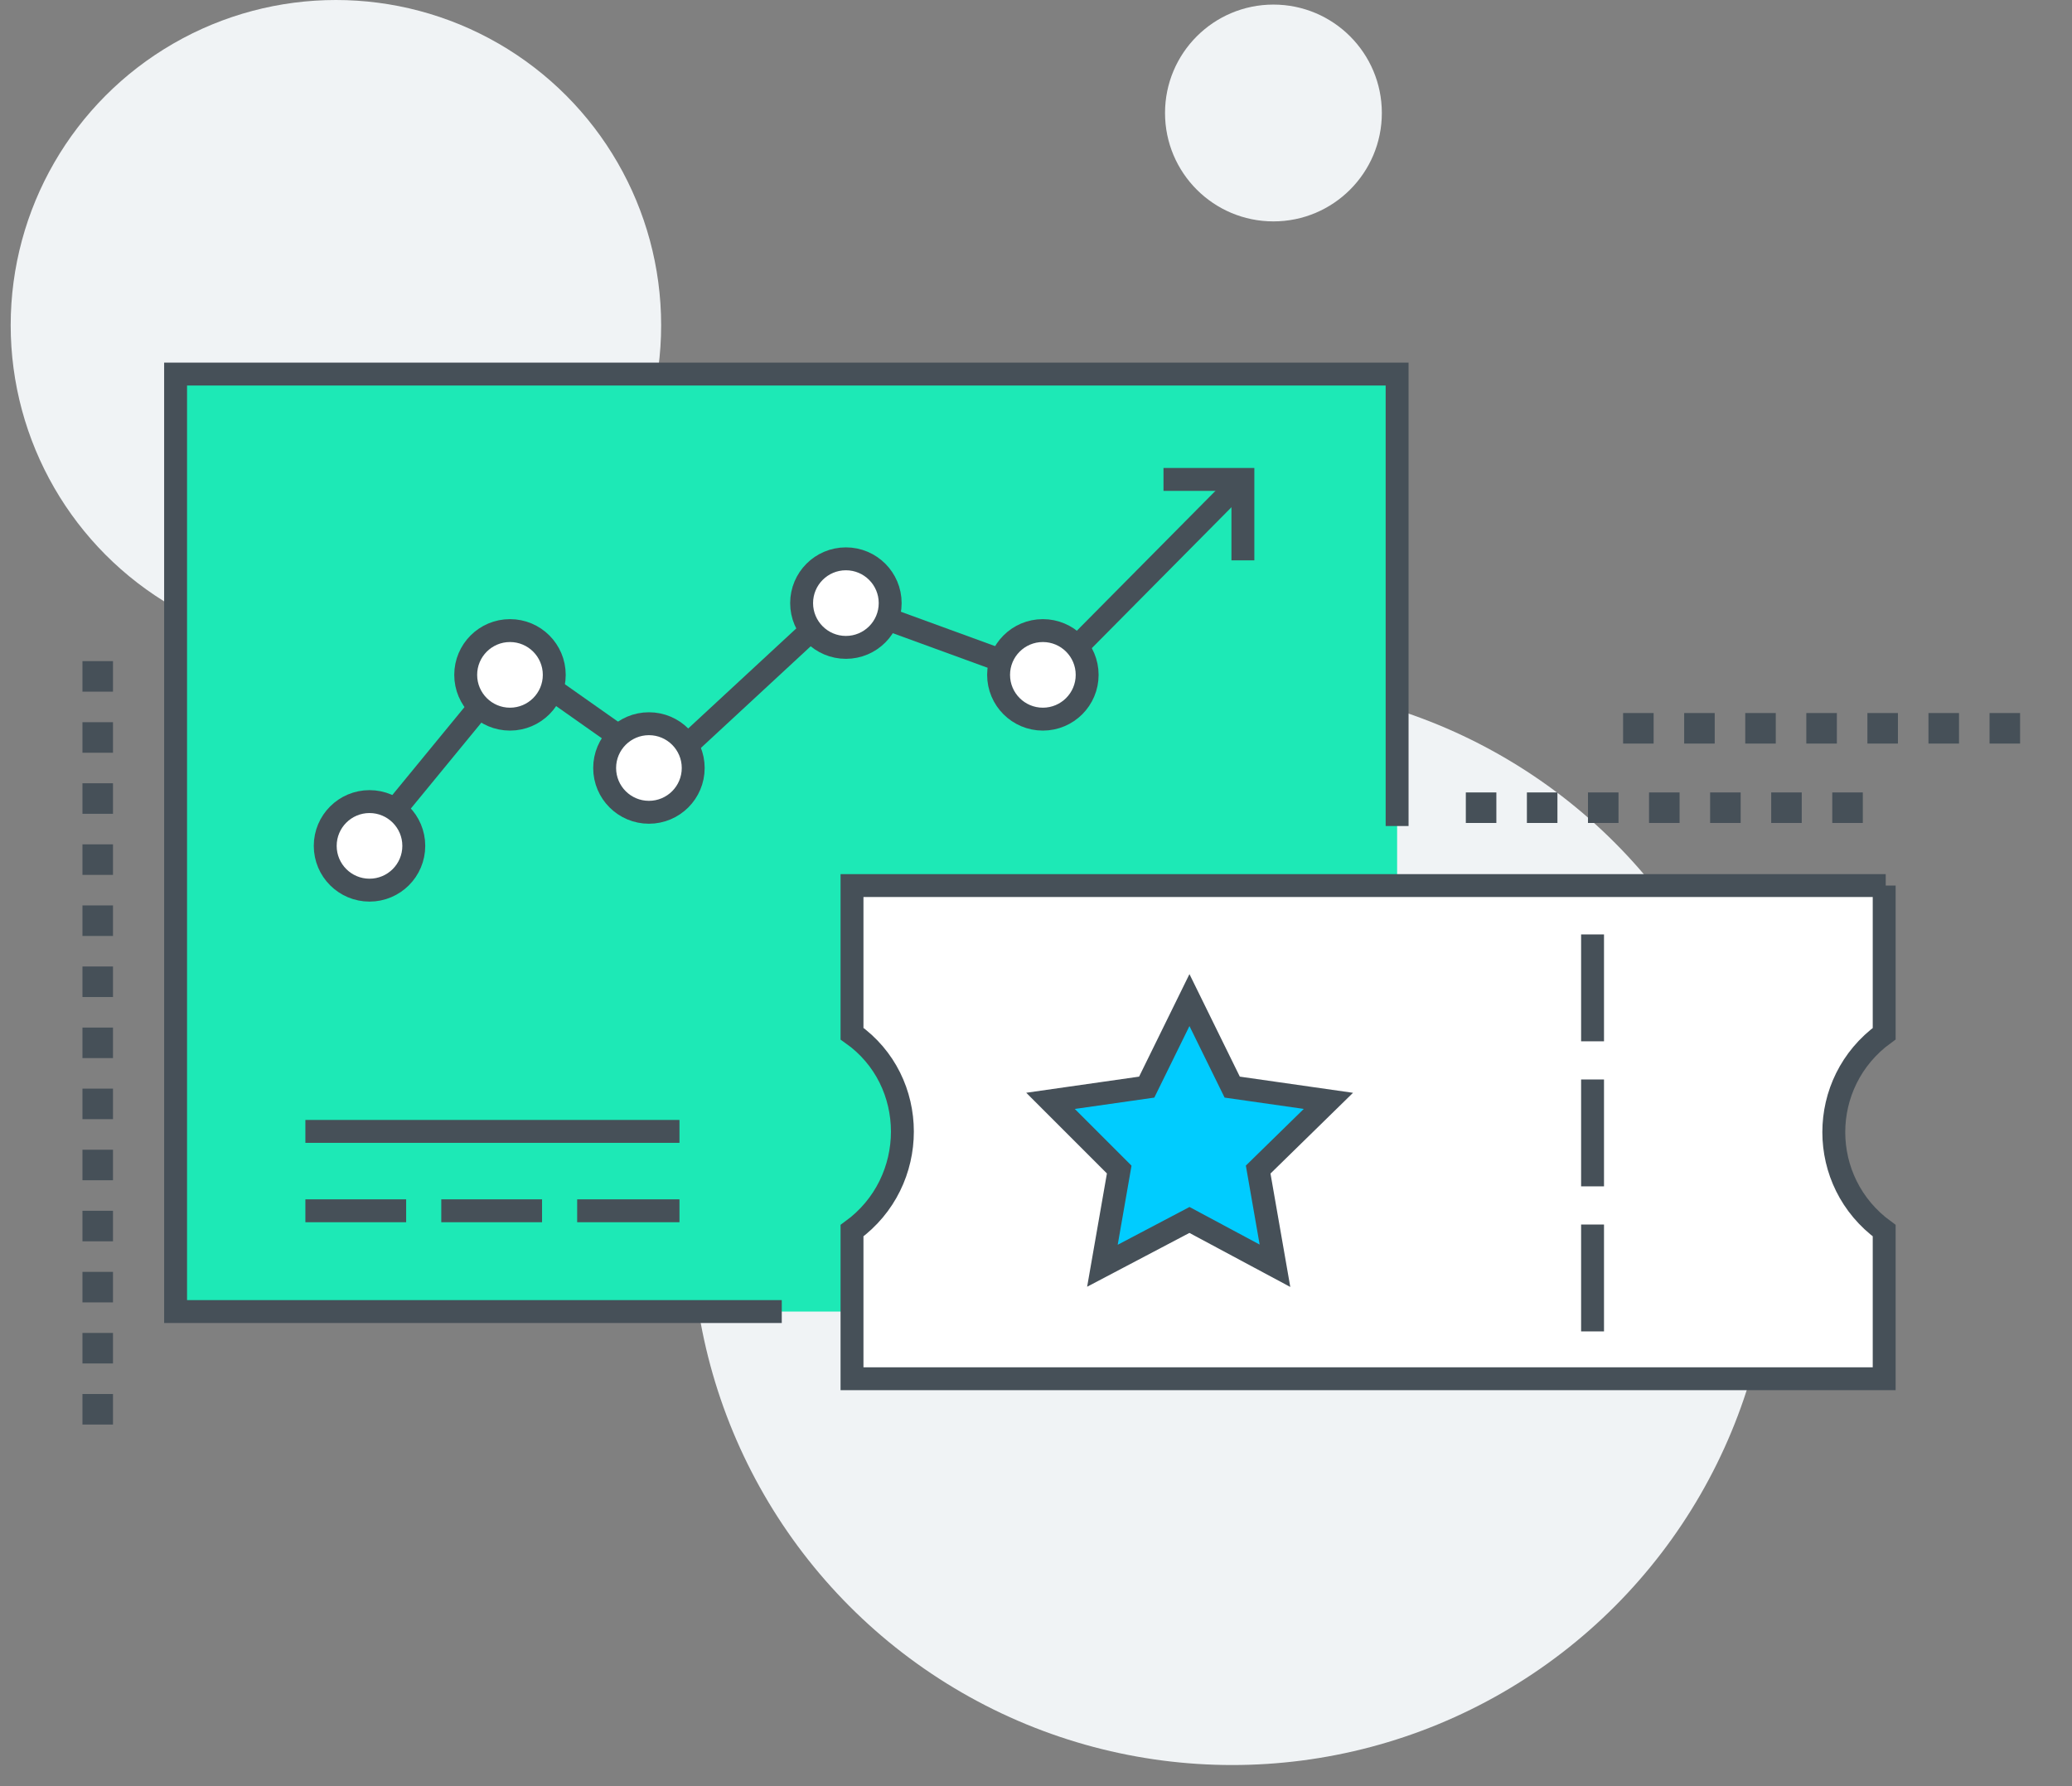 <svg enable-background="new 0 0 135.7 117" viewBox="0 0 135.7 117" xmlns="http://www.w3.org/2000/svg"><rect x="0" y="0" width="135.7" height="117" fill="#808080" stroke="none"/><g fill="#f0f3f5"><circle cx="80.7" cy="80.2" r="35.4"/><circle cx="83.4" cy="7.4" r="7.1"/><circle cx="22" cy="21.3" r="21.3"/></g><path d="m11.5 24.5h80v61.4h-80z" fill="#1de9b6"/><g stroke="#465058" stroke-miterlimit="10"><g stroke-width="1.5"><g fill="none"><path d="m91.5 54.1v-29.6h-80v61.4h39.7"/><path d="m70.4 42.5 11-11.1"/><path d="m58 40.5 7.4 2.7"/><path d="m45 48.8 8.1-7.5"/><path d="m36.1 45.1 4.4 3.1"/><path d="m25.9 53 5.5-6.7"/><path d="m76.2 31.4h5.2v5.3"/></g><circle cx="33.4" cy="44.2" fill="#fff" r="2.9"/><circle cx="24.2" cy="55.4" fill="#fff" r="2.9"/><circle cx="55.4" cy="39.5" fill="#fff" r="2.9"/><circle cx="42.5" cy="50.3" fill="#fff" r="2.9"/><circle cx="68.3" cy="44.2" fill="#fff" r="2.9"/><path d="m123.5 58h-67.7v9.7c4.4 3.1 4.4 9.7 0 12.9v9.7h67.6v-9.7c-4.4-3.2-4.4-9.7 0-12.9v-9.7z" fill="#fff"/><path d="m77.9 65.5 2.8 5.7 6.3.9-4.6 4.5 1.1 6.3-5.6-3-5.7 3 1.1-6.3-4.5-4.5 6.3-.9z" fill="#0cf"/><g fill="none"><path d="m104.3 61.2v7"/><path d="m104.3 70.7v7"/><path d="m104.3 80.2v7"/><path d="m20 79.3h6.6"/><path d="m28.9 79.3h6.6"/><path d="m37.8 79.3h6.7"/><path d="m20 74.1h24.5"/></g></g><g fill="none" stroke-dasharray="2" stroke-width="2"><path d="m6.4 43.3v51.1"/><path d="m132.3 47.7h-27.3"/><path d="m122 52.9h-26.9"/></g></g></svg>